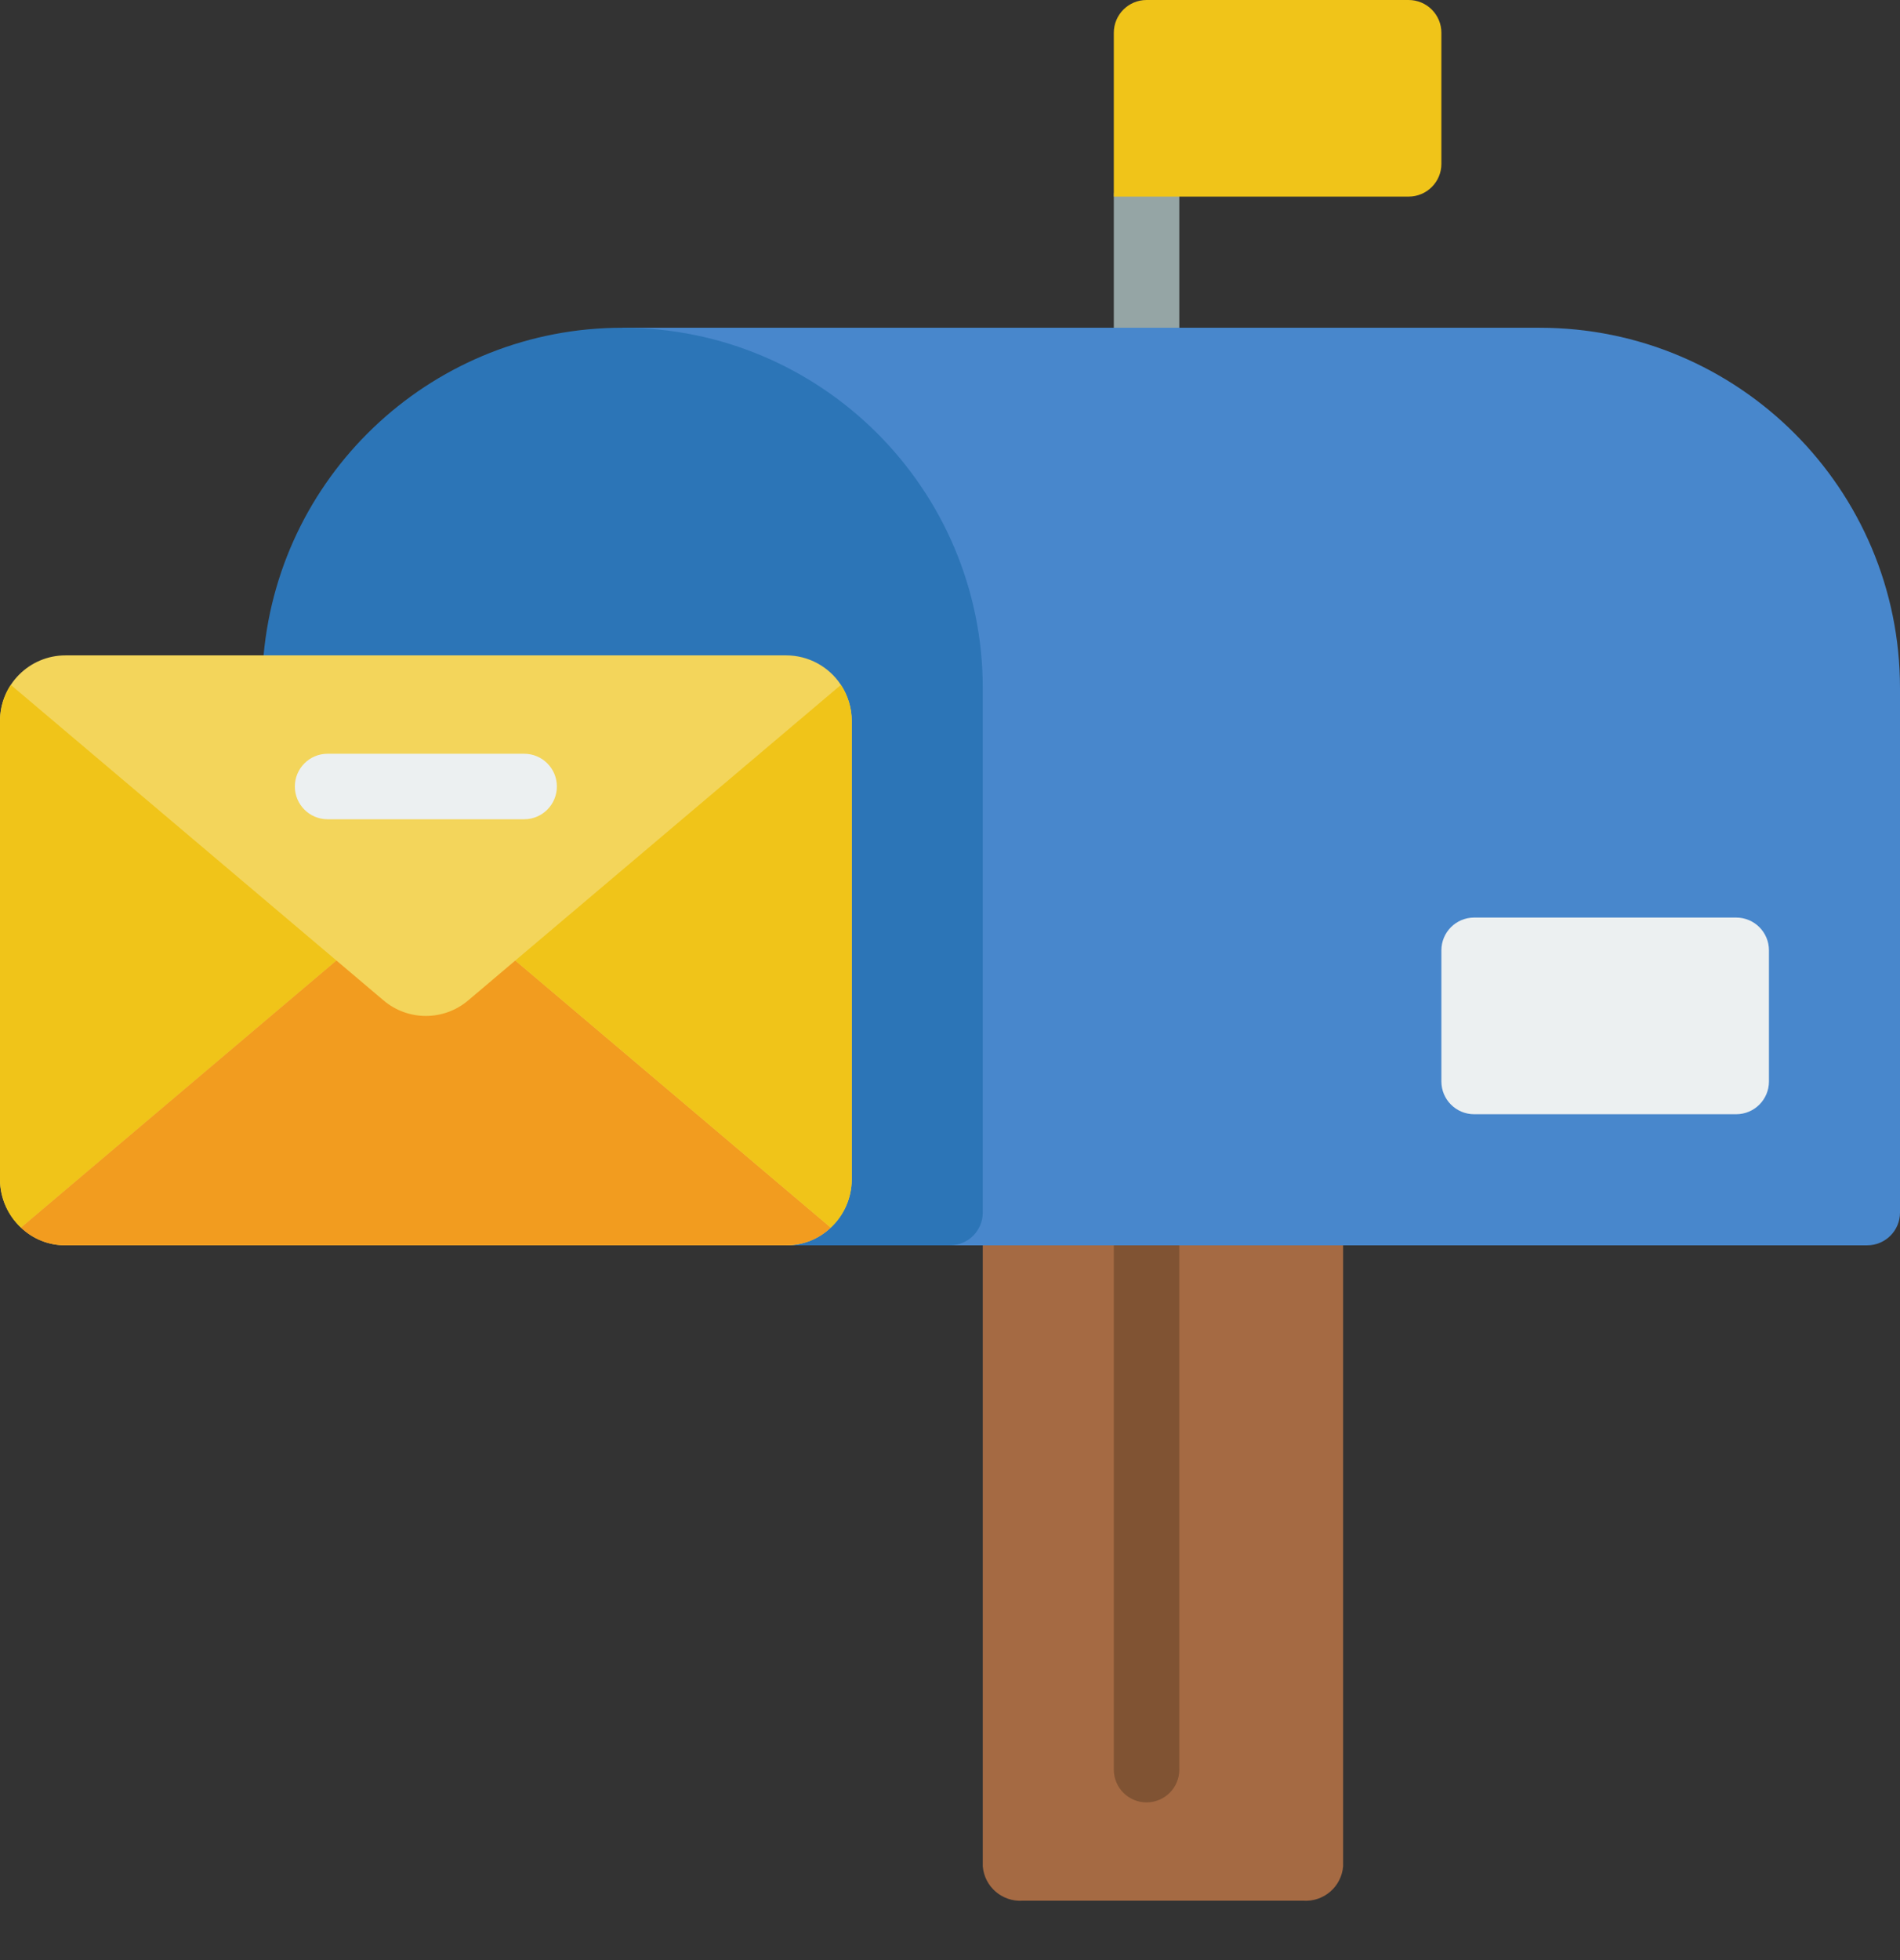 <svg width="32" height="33" viewBox="0 0 32 33" fill="none" xmlns="http://www.w3.org/2000/svg">
<rect x="0" y="0" width="32" height="33" fill="#333333" stroke="none"/>
<path d="M19.31 6.069C19.006 6.069 18.759 5.822 18.759 5.517V3.311C18.759 3.006 19.006 2.759 19.31 2.759C19.615 2.759 19.862 3.006 19.862 3.311V5.517C19.862 5.822 19.615 6.069 19.31 6.069Z" fill="#95A5A5"/>
<path d="M19.31 0H23.724C24.029 0 24.276 0.247 24.276 0.552V2.759C24.276 3.063 24.029 3.31 23.724 3.31H18.759V0.552C18.759 0.247 19.006 0 19.31 0Z" fill="#F0C419"/>
<path d="M21.947 32H17.226C16.881 32.024 16.58 31.766 16.552 31.421V20.414H22.621V31.421C22.593 31.766 22.292 32.024 21.947 32Z" fill="#A56A43"/>
<path d="M19.31 30.345C19.006 30.345 18.759 30.098 18.759 29.793V20.966C18.759 20.661 19.006 20.414 19.31 20.414C19.615 20.414 19.862 20.661 19.862 20.966V29.793C19.862 30.098 19.615 30.345 19.31 30.345Z" fill="#805333"/>
<path d="M16 20.966H31.448C31.753 20.966 32 20.719 32 20.414V11.586C32 8.235 29.283 5.518 25.931 5.518H10.483L16 20.966Z" fill="#4887CC"/>
<path d="M29.241 15.448H24.828C24.523 15.448 24.276 15.695 24.276 16V18.207C24.276 18.512 24.523 18.759 24.828 18.759H29.241C29.546 18.759 29.793 18.512 29.793 18.207V16C29.793 15.695 29.546 15.448 29.241 15.448Z" fill="#ECF0F1"/>
<path d="M4.439 11.035C4.724 7.91 7.345 5.517 10.483 5.518C13.835 5.518 16.552 8.235 16.552 11.586V20.414C16.552 20.719 16.305 20.966 16 20.966H13.242L4.439 11.035Z" fill="#2C75B7"/>
<path d="M14.163 11.531C13.959 11.221 13.613 11.034 13.241 11.034H1.103C0.494 11.034 0 11.528 0 12.138V19.862C0.002 20.167 0.13 20.459 0.353 20.667C0.555 20.861 0.824 20.968 1.103 20.965H13.241C13.521 20.968 13.79 20.861 13.992 20.667C14.215 20.459 14.343 20.167 14.345 19.862V12.138C14.345 11.922 14.281 11.711 14.163 11.531Z" fill="#F3D55B"/>
<path d="M5.666 16.171L0.353 20.668C0.13 20.459 0.002 20.168 0 19.862V12.138C5.39366e-05 11.922 0.063 11.711 0.182 11.531L5.666 16.171Z" fill="#F0C419"/>
<path d="M13.992 20.668C13.79 20.861 13.521 20.968 13.241 20.965H1.103C0.824 20.968 0.555 20.861 0.353 20.668L5.666 16.171L6.461 16.844C6.872 17.191 7.473 17.191 7.884 16.844L8.679 16.171L13.992 20.668Z" fill="#F29C1F"/>
<path d="M14.345 12.138V19.862C14.343 20.168 14.215 20.459 13.992 20.668L8.679 16.171L14.163 11.531C14.282 11.711 14.345 11.922 14.345 12.138Z" fill="#F0C419"/>
<path d="M8.828 13.793H5.517C5.213 13.793 4.966 13.546 4.966 13.241C4.966 12.937 5.213 12.69 5.517 12.69H8.828C9.132 12.69 9.379 12.937 9.379 13.241C9.379 13.546 9.132 13.793 8.828 13.793Z" fill="#ECF0F1"/>
</svg>
